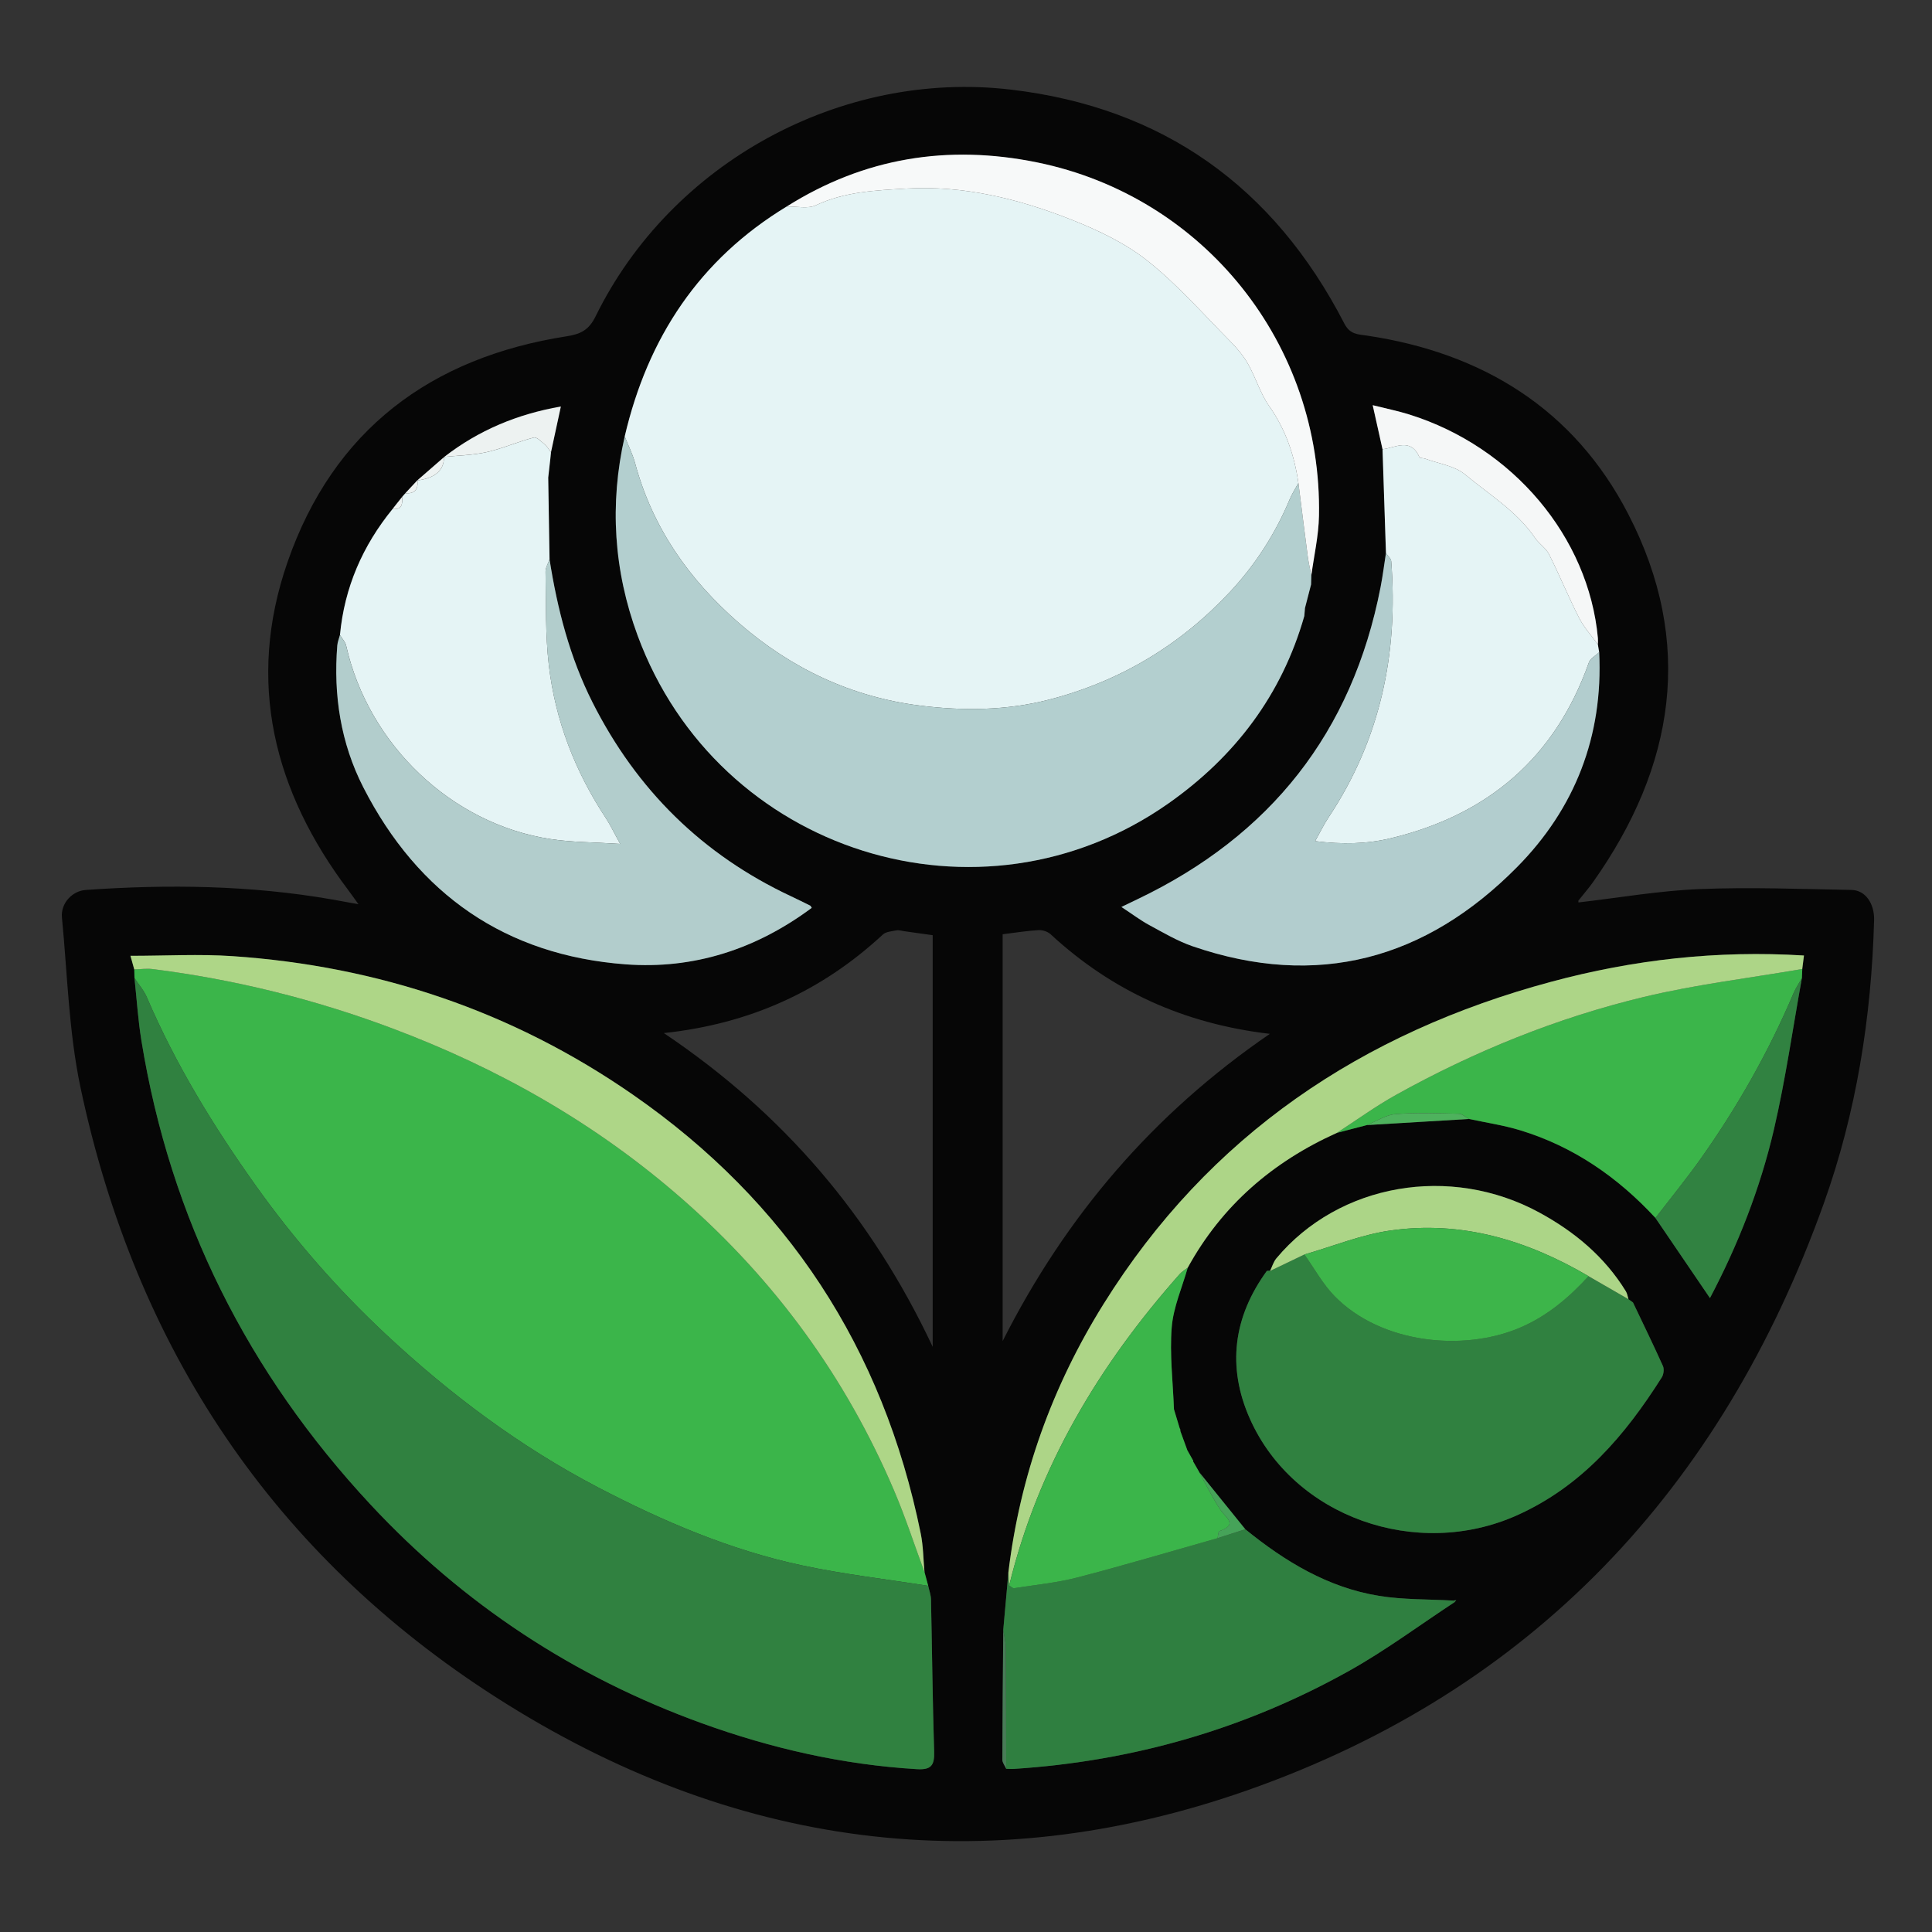 <?xml version="1.0" encoding="UTF-8"?><svg id="Layer_1" xmlns="http://www.w3.org/2000/svg" viewBox="0 0 1000 1000"><rect x="0" y="0" width="1000" height="1000" fill="#333333" stroke="none"/><defs><style>.cls-1{fill:#4eb25d;}.cls-2{fill:#487c57;}.cls-3{fill:#3bb54a;}.cls-4{fill:#f5f7f7;}.cls-5{fill:#46a359;}.cls-6{fill:#e5f4f5;}.cls-7{fill:#b2cdce;}.cls-8{fill:#edf2f1;}.cls-9{fill:#aed687;}.cls-10{fill:#add587;}.cls-11{fill:#318241;}.cls-12{fill:#3db54a;}.cls-13{fill:#f7f9f9;}.cls-14{fill:#acd587;}.cls-15{fill:#2f7f40;}.cls-16{fill:#b3cfcf;}.cls-17{fill:#308140;}.cls-18{fill:#b2cdcc;}.cls-19{fill:#060606;}</style></defs><path class="cls-19" d="M817.03,467.1c21.03-2.43,41.73-6.06,62.55-6.91,26.22-1.07,52.54-.04,78.81,.44,7.13,.13,11.88,7.09,11.64,15.65-1.38,50.25-9.16,99.49-26.09,146.77-52.93,147.79-151.11,251.85-298.3,303.6-136.09,47.84-267.2,29.65-388.46-47.85-115.51-73.83-186.91-180.71-215.5-315.87-6.08-28.73-6.78-58.64-9.62-88.04-.71-7.4,5.37-13.76,12.29-14.25,42.7-2.99,85.27-2.45,127.58,4.92,3.94,.69,7.86,1.43,13.61,2.47-2.32-3.22-3.71-5.22-5.17-7.16-38.69-51.27-53-108.02-31.57-169.86,23.76-68.56,74.29-106.01,144.51-116.95,7.26-1.13,11.49-3.23,14.97-10.31,39.03-79.55,127.11-127.7,214.93-117.37,78.69,9.26,136.11,50.23,172.63,121.11,2.95,5.73,7.12,5.53,11.74,6.22,59.68,8.93,107.09,37.91,135.22,92.4,34.35,66.54,24.18,130.53-18.24,190.46-2.33,3.3-5.03,6.33-7.53,9.51-.13,.17-.02,.53-.02,1.03Zm-202.59,283.3l.05,.02c-1.19-3.26-2.38-6.53-3.57-9.79,.09-.5-.01-.95-.31-1.35-.99-3.29-1.98-6.58-2.97-9.86-.52-14.14-2.28-28.38-1.16-42.39,.83-10.44,5.38-20.57,8.27-30.84,17.74-32.3,44.06-54.89,77.17-69.8l15.59-4.05c17.62-1.05,35.24-2.11,52.86-3.16,8.86,1.92,17.89,3.24,26.54,5.88,27.51,8.39,50.45,24.25,69.97,45.37,9.42,13.85,18.85,27.7,28.2,41.44,14.32-27.11,25.99-56.56,33.16-87.48,5.97-25.75,9.7-52.03,14.41-78.08l.21-4.76c.28-2.2,.56-4.41,.88-6.99-45.05-2.78-88.29,2.15-130.78,13.58-97.84,26.32-177.15,79.17-231.82,166.93-26.53,42.59-43.17,88.8-49.19,138.84-.89,9.95-1.78,19.9-2.67,29.84-.18,22.36-.41,44.72-.46,67.08,0,1.56,1.3,3.13,1.99,4.69,1.34,.02,2.68,.14,4.01,.05,61.54-3.99,119.59-20.63,173.52-50.78,18.89-10.56,36.4-23.62,54.54-35.53,.29-.33,.57-.67,.86-1-.55,.06-1.11,.13-1.66,.19-12.81-.74-25.79-.4-38.39-2.45-26.35-4.29-48.61-17.77-69.12-34.46-7.98-9.87-15.95-19.75-23.93-29.62l.08,.03c-1.07-1.87-2.15-3.74-3.22-5.61,.17-.31,.11-.57-.18-.77-.96-1.72-1.92-3.44-2.89-5.16ZM216.04,248.59l-6.29,6.75-1.56,1.77c-1.67,2.11-3.35,4.22-5.02,6.33-15.48,19.01-24.92,40.6-27.23,65.23-.47,1.8-1.22,3.57-1.37,5.39-2.08,25.7,1.8,50.62,13.46,73.43,28.43,55.61,73.87,86.98,135.73,91.64,35.33,2.66,67.66-7.85,96.39-29.24-.46-.69-.55-1.03-.76-1.13-3.34-1.65-6.67-3.32-10.05-4.9-45.66-21.42-79.74-54.92-102.63-100.24-11.82-23.4-18.23-48.42-22.29-74.18-.23-14.08-.46-28.17-.69-42.25l1.1-9.76,.32-3.27c1.64-7.59,3.28-15.18,5.13-23.75-22.67,3.97-42.61,12.34-60.34,26.08l-.19,.16-13.8,12.01,.07-.08Zm441.53,409.11c-.61,.03-1.22,.06-1.82,.09-17.35,23.84-20.77,49.67-8.78,76.6,22.68,50.9,86.39,73.19,138.29,49.9,33.47-15.02,55.84-41.28,74.89-71.39,.96-1.51,1.29-4.29,.58-5.87-4.97-11.05-10.29-21.95-15.5-32.89-.83-.6-1.66-1.19-2.49-1.79l.16,.12c-.43-1.37-.61-2.91-1.34-4.09-11.04-17.96-26.59-30.86-44.82-40.78-46.03-25.06-103.66-15.09-136.08,23.72-1.52,1.81-2.21,4.34-3.28,6.53l.2-.14Zm58.02-425.17c.59,17.91,1.19,35.81,1.78,53.72-.92,5.88-1.64,11.8-2.78,17.63-14.67,75.43-57.22,128.69-125.55,161.42-2.54,1.22-5.08,2.44-8.6,4.14,5.53,3.63,9.83,6.9,14.52,9.43,7.3,3.95,14.58,8.26,22.37,10.93,64.45,22.15,120.65,6.82,167.95-41.05,29.88-30.24,44.58-67.72,42.46-111.13l-.67-4.05c.01-1.08,.12-2.17,.02-3.23-4.8-52.38-44-98.97-97.56-115.78-5.96-1.87-12.11-3.1-19.02-4.84,1.91,8.58,3.5,15.7,5.09,22.81Zm-40.48,86.31c.11-1.36,.23-2.71,.34-4.07l-.07,.23c1.08-4.16,2.15-8.32,3.23-12.49,.04-1.53,.08-3.07,.12-4.6,1.38-10.3,3.78-20.58,3.97-30.91,1.66-88.8-59.47-165.31-145.89-182.95-46.08-9.41-89.43-2.48-129.59,22.82-45.08,27.32-71.93,67.8-83.88,119.02-7.97,35.04-5.67,69.58,6.7,103.09,41.51,112.46,177.35,155.36,274.81,86.79,34.23-24.08,58.56-55.93,70.25-96.94Zm-196.57,494.98c-.62-6.69-.63-13.52-1.96-20.06-19.47-95.91-69.21-171.77-148.91-227.1-62.39-43.31-131.92-66.63-207.29-71.76-17.23-1.17-34.61-.17-52.85-.17,.74,2.66,1.35,4.85,1.97,7.04,.04,1.5,.07,3,.11,4.5,1.17,10.75,1.84,21.59,3.57,32.25,14.98,92.43,55.32,172.24,118.56,240.18,48.08,51.65,105.49,89.37,171.56,113.26,35.98,13.01,72.97,21.47,111.27,23.75,7.34,.44,9.16-1.9,8.94-9-.82-26.27-1.06-52.56-1.63-78.84-.05-2.36-.95-4.7-1.45-7.05-.63-2.34-1.26-4.67-1.89-7.01Zm-134.94-279.1c61.77,41.5,107.32,94.72,139.17,162.41v-213.07c-5.29-.74-10.04-1.42-14.8-2.08-1.33-.18-2.73-.66-3.98-.42-2.42,.47-5.4,.65-7.04,2.17-31.62,29.31-68.74,46.21-113.35,50.99Zm175.37,159.42c32.68-64.68,77.8-117.57,138.3-159.02-44.7-5.26-81.82-22.32-113.48-51.55-1.51-1.39-4.18-2.26-6.24-2.14-6.11,.37-12.17,1.35-18.58,2.14v210.57Z"/><path class="cls-6" d="M323.35,225.9c11.95-51.22,38.8-91.7,83.88-119.02,5.07-.12,10.86,1.35,15.07-.64,14.92-7.03,30.95-7.71,46.62-8.63,29.7-1.75,58.35,5.28,85.79,16.15,13.82,5.48,27.84,12.15,39.4,21.34,15.47,12.3,28.71,27.47,42.72,41.61,3.49,3.52,6.79,7.48,9.22,11.79,3.98,7.05,6.29,15.2,10.9,21.73,8.52,12.08,13.01,25.38,15.11,39.78-1.53,2.83-3.32,5.55-4.55,8.51-7.46,17.86-17.84,33.91-30.93,47.91-25.78,27.58-56.95,46.21-93.41,55.66-22.13,5.73-44.72,5.92-66.96,3.13-35.26-4.42-66.53-19.06-93.64-42.65-25.8-22.45-44.77-49.23-53.83-82.77-1.29-4.77-3.57-9.28-5.39-13.9Z"/><path class="cls-3" d="M69.61,506.26c-.04-1.5-.07-3-.11-4.5,3.19-.08,6.44-.56,9.58-.17,42.39,5.35,83.66,15.58,123.68,30.58,55.21,20.7,105.88,49.41,150.57,88.6,47.77,41.9,84.42,92,109.44,150.71,5.89,13.83,10.55,28.2,15.78,42.33,.63,2.34,1.26,4.67,1.89,7.01-21.82-3.46-43.84-5.98-65.42-10.6-37.1-7.94-71.94-22.85-105.46-40.34-40.3-21.03-76.64-48.21-109.93-79.33-24.99-23.36-47.45-49.1-67.37-77.07-21.79-30.61-41.35-62.52-56.22-97.23-1.54-3.6-4.25-6.68-6.42-9.99Z"/><path class="cls-17" d="M69.61,506.26c2.17,3.32,4.88,6.4,6.42,9.99,14.87,34.72,34.43,66.62,56.22,97.23,19.92,27.97,42.38,53.71,67.37,77.07,33.3,31.12,69.64,58.29,109.93,79.33,33.51,17.49,68.35,32.39,105.46,40.34,21.58,4.62,43.6,7.14,65.42,10.6,.5,2.35,1.4,4.69,1.45,7.05,.57,26.28,.81,52.57,1.63,78.84,.22,7.1-1.6,9.44-8.94,9-38.3-2.28-75.29-10.74-111.27-23.75-66.07-23.9-123.49-61.61-171.56-113.26-63.24-67.94-103.57-147.75-118.56-240.18-1.73-10.66-2.41-21.5-3.57-32.25Z"/><path class="cls-16" d="M323.35,225.9c1.82,4.63,4.1,9.13,5.39,13.9,9.06,33.54,28.03,60.33,53.83,82.77,27.12,23.59,58.39,38.23,93.64,42.65,22.24,2.79,44.83,2.6,66.96-3.13,36.46-9.45,67.63-28.08,93.41-55.66,13.09-14.01,23.47-30.05,30.93-47.91,1.24-2.96,3.02-5.68,4.55-8.5,1.61,12.69,3.18,25.38,4.85,38.06,.44,3.3,1.2,6.56,1.82,9.84-.04,1.53-.08,3.07-.12,4.6-1.08,4.16-2.15,8.32-3.23,12.49l.07-.23c-.11,1.36-.23,2.71-.34,4.07-11.69,41.01-36.03,72.85-70.25,96.94-97.46,68.57-233.3,25.67-274.81-86.79-12.37-33.52-14.67-68.05-6.7-103.09Z"/><path class="cls-17" d="M845.22,674.14c5.21,10.94,10.53,21.84,15.5,32.89,.71,1.58,.37,4.36-.58,5.87-19.05,30.11-41.41,56.37-74.89,71.39-51.9,23.28-115.61,.99-138.29-49.9-12-26.93-8.57-52.76,8.78-76.6,.61-.03,1.22-.06,1.82-.09l-.2,.14c5.93-2.84,11.85-5.68,17.78-8.53,5.18,7.26,9.54,15.36,15.7,21.64,23.96,24.42,66.33,28.8,95.75,16.31,14.23-6.04,25.4-15.57,35.63-26.72l20.66,11.92-.16-.12c.83,.6,1.66,1.19,2.49,1.79Z"/><path class="cls-6" d="M208.2,257.12l1.56-1.77c4.75,.28,6.88-1.94,6.29-6.75l-.07,.08c9.11-1.1,13.94-5.3,13.8-12.01l.19-.16c7.36-.78,14.88-.87,22.05-2.51,8.22-1.87,16.07-5.38,24.26-7.51,1.54-.4,4.02,2.19,5.82,3.7,1.25,1.06,2.07,2.63,3.08,3.98-.11,1.09-.22,2.18-.32,3.27-.37,3.25-.73,6.51-1.1,9.76,.23,14.08,.46,28.17,.69,42.25-.73,2.18-2.12,4.37-2.08,6.54,.33,16.13-.16,32.38,1.71,48.34,3.36,28.62,13.59,54.98,29.46,79.03,2.29,3.47,4.07,7.28,7.48,13.44-13.67-.9-25.07-.81-36.21-2.52-51.14-7.85-94.13-48.89-105.62-100.04-.45-2-2.12-3.71-3.22-5.56,2.31-24.64,11.75-46.22,27.23-65.23,5.01,.6,5.15-2.76,5.02-6.33Z"/><path class="cls-15" d="M519.28,843.76c.89-9.95,1.78-19.9,2.67-29.84,.14,2.24,.27,4.48,.41,6.71,.86,.5,1.81,1.53,2.58,1.41,11.01-1.72,22.21-2.81,32.96-5.6,24.22-6.3,48.23-13.47,72.32-20.28,4.79-1.54,9.58-3.07,14.37-4.61,20.51,16.69,42.78,30.17,69.12,34.46,12.6,2.05,25.58,1.71,38.39,2.45,.26,.28,.53,.55,.8,.81-18.14,11.92-35.66,24.97-54.55,35.53-53.94,30.15-111.98,46.8-173.52,50.78-1.33,.09-2.67-.03-4.01-.05-.07-21.07-.09-42.14-.27-63.22-.02-2.85-.83-5.7-1.27-8.55Z"/><path class="cls-6" d="M717.37,286.25c-.59-17.91-1.19-35.81-1.78-53.72,6.8-.78,14.55-6.2,19.11,4.11,.26,.58,1.99,.41,2.97,.77,7,2.61,15.28,3.68,20.71,8.22,12.44,10.41,26.72,18.92,36.16,32.81,2.08,3.06,5.62,5.22,7.24,8.44,5.46,10.87,10.07,22.17,15.59,33,2.52,4.94,6.42,9.16,9.69,13.7,.22,1.35,.45,2.7,.67,4.05-1.81,1.72-4.56,3.11-5.31,5.22-17.54,49.64-52.57,79.02-102.6,91.04-12.47,3-25.11,3.23-39.11,1.49,2.73-4.88,4.56-8.71,6.88-12.2,26.79-40.23,36.23-84.81,32.5-132.67-.12-1.48-1.79-2.84-2.73-4.25Z"/><path class="cls-18" d="M175.95,328.68c1.1,1.85,2.77,3.56,3.22,5.56,11.5,51.14,54.48,92.19,105.62,100.04,11.13,1.71,22.54,1.62,36.21,2.52-3.4-6.16-5.19-9.97-7.48-13.44-15.86-24.05-26.1-50.41-29.46-79.03-1.87-15.96-1.38-32.22-1.71-48.34-.04-2.16,1.35-4.36,2.08-6.54,4.06,25.76,10.47,50.78,22.29,74.18,22.88,45.31,56.97,78.82,102.63,100.24,3.37,1.58,6.71,3.25,10.05,4.9,.21,.1,.31,.44,.76,1.13-28.72,21.39-61.06,31.9-96.39,29.24-61.86-4.66-107.3-36.02-135.73-91.64-11.66-22.81-15.54-47.73-13.46-73.43,.15-1.82,.9-3.59,1.37-5.39Z"/><path class="cls-7" d="M717.37,286.25c.95,1.41,2.62,2.77,2.73,4.25,3.73,47.86-5.71,92.43-32.5,132.67-2.32,3.49-4.15,7.32-6.88,12.2,13.99,1.74,26.64,1.51,39.11-1.49,50.03-12.02,85.07-41.4,102.6-91.04,.75-2.11,3.49-3.5,5.31-5.22,2.12,43.41-12.58,80.89-42.46,111.13-47.3,47.88-103.5,63.2-167.95,41.05-7.79-2.68-15.06-6.98-22.37-10.93-4.69-2.53-8.98-5.8-14.52-9.43,3.53-1.7,6.06-2.92,8.6-4.14,68.33-32.73,110.88-85.99,125.55-161.42,1.14-5.84,1.86-11.75,2.78-17.63Z"/><path class="cls-3" d="M932.86,501.55c-.07,1.59-.14,3.17-.21,4.76-1.44,2.57-3.14,5.03-4.29,7.73-12.92,30.38-29.07,58.93-48.11,85.77-7.43,10.47-15.56,20.42-23.37,30.61-19.53-21.12-42.46-36.98-69.97-45.37-8.64-2.64-17.68-3.96-26.53-5.88-1.77-.94-3.53-2.66-5.32-2.7-10.91-.24-21.87-.7-32.71,.19-5.06,.41-9.89,3.69-14.82,5.67-5.2,1.35-10.39,2.7-15.59,4.05,10.19-6.59,20.06-13.79,30.65-19.68,40.54-22.55,83.3-39.88,128.26-50.69,26.96-6.48,54.67-9.76,82.04-14.48Z"/><path class="cls-9" d="M478.54,813.82c-5.23-14.12-9.88-28.5-15.78-42.33-25.02-58.71-61.66-108.81-109.44-150.71-44.69-39.19-95.36-67.9-150.57-88.6-40.01-15-81.29-25.23-123.68-30.58-3.14-.4-6.38,.09-9.58,.17-.61-2.19-1.22-4.38-1.97-7.04,18.25,0,35.62-1,52.85,.17,75.37,5.13,144.9,28.44,207.29,71.76,79.7,55.33,129.44,131.19,148.91,227.1,1.33,6.55,1.33,13.37,1.96,20.06Z"/><path class="cls-10" d="M932.86,501.55c-27.37,4.72-55.08,8-82.04,14.48-44.95,10.81-87.72,28.14-128.26,50.69-10.58,5.89-20.45,13.08-30.65,19.68-33.1,14.91-59.43,37.49-77.16,69.79-1.4,1.1-3.01,2.01-4.18,3.33-41.57,46.88-73.15,99.37-88.23,161.11-.14-2.24-.27-4.47-.41-6.71,6.02-50.04,22.66-96.25,49.19-138.84,54.67-87.75,133.99-140.61,231.82-166.93,42.49-11.43,85.73-16.36,130.78-13.58-.32,2.58-.6,4.78-.88,6.99Z"/><path class="cls-3" d="M522.35,820.63c15.08-61.73,46.66-114.23,88.23-161.11,1.17-1.32,2.78-2.23,4.18-3.33-2.9,10.27-7.44,20.41-8.28,30.85-1.12,14.01,.64,28.25,1.16,42.39,.99,3.29,1.98,6.58,2.97,9.86,.3,.41,.4,.86,.31,1.36,1.19,3.26,2.38,6.53,3.57,9.79l-.05-.02c.96,1.72,1.93,3.44,2.89,5.16,.29,.2,.35,.46,.18,.78,1.07,1.87,2.15,3.74,3.22,5.6l-.08-.03c3.62,6.51,6.91,13.24,10.98,19.45,2.72,4.17,9.48,7.65-.44,11.14-.66,.23-.67,2.38-.97,3.64-24.09,6.81-48.1,13.98-72.32,20.28-10.75,2.8-21.95,3.88-32.96,5.6-.77,.12-1.71-.91-2.58-1.41Z"/><path class="cls-13" d="M678.73,297.91c-.61-3.28-1.38-6.53-1.82-9.84-1.67-12.68-3.24-25.37-4.85-38.06-2.1-14.4-6.59-27.7-15.11-39.78-4.61-6.53-6.92-14.68-10.9-21.73-2.43-4.31-5.73-8.27-9.22-11.79-14.01-14.13-27.25-29.31-42.72-41.61-11.56-9.19-25.58-15.87-39.4-21.34-27.44-10.87-56.1-17.9-85.79-16.15-15.67,.92-31.7,1.6-46.62,8.63-4.21,1.98-10,.52-15.07,.64,40.15-25.3,83.5-32.23,129.59-22.82,86.42,17.64,147.55,94.14,145.89,182.95-.19,10.32-2.59,20.61-3.97,30.91Z"/><path class="cls-11" d="M856.87,630.43c7.81-10.19,15.95-20.14,23.37-30.61,19.04-26.84,35.19-55.39,48.11-85.77,1.15-2.7,2.85-5.16,4.29-7.73-4.72,26.05-8.44,52.33-14.42,78.08-7.17,30.93-18.84,60.37-33.16,87.48-9.35-13.74-18.78-27.59-28.2-41.44Z"/><path class="cls-14" d="M675.15,649.32c-5.93,2.84-11.85,5.68-17.78,8.53,1.07-2.19,1.76-4.71,3.28-6.53,32.42-38.81,90.05-48.77,136.08-23.72,18.23,9.92,33.77,22.82,44.82,40.78,.73,1.19,.91,2.72,1.34,4.09-6.89-3.97-13.77-7.95-20.66-11.92-31.81-18.68-65.81-28.91-102.7-23.62-15.07,2.16-29.6,8.14-44.38,12.39Z"/><path class="cls-4" d="M827.06,333.58c-3.27-4.54-7.18-8.76-9.69-13.7-5.52-10.83-10.13-22.13-15.59-33-1.62-3.22-5.16-5.38-7.24-8.44-9.44-13.89-23.72-22.4-36.16-32.81-5.43-4.54-13.71-5.62-20.71-8.22-.98-.36-2.71-.19-2.97-.77-4.55-10.31-12.31-4.89-19.11-4.11-1.59-7.11-3.17-14.23-5.09-22.81,6.91,1.74,13.06,2.97,19.02,4.84,53.56,16.81,92.77,63.4,97.56,115.78,.1,1.07,0,2.16-.02,3.23Z"/><path class="cls-8" d="M285.17,234.15c-1.01-1.34-1.83-2.92-3.08-3.98-1.79-1.51-4.27-4.1-5.82-3.7-8.18,2.13-16.03,5.64-24.26,7.51-7.17,1.63-14.69,1.73-22.05,2.51,17.73-13.74,37.67-22.11,60.34-26.08-1.85,8.57-3.49,16.16-5.13,23.75Z"/><path class="cls-5" d="M630.21,796.15c.31-1.26,.31-3.41,.97-3.64,9.93-3.49,3.17-6.97,.44-11.14-4.06-6.21-7.36-12.94-10.98-19.45,7.98,9.87,15.95,19.74,23.93,29.62-4.79,1.54-9.58,3.07-14.37,4.61Z"/><path class="cls-1" d="M707.51,582.34c4.93-1.98,9.76-5.25,14.82-5.67,10.84-.89,21.81-.43,32.71-.19,1.79,.04,3.55,1.76,5.32,2.7-17.62,1.05-35.24,2.11-52.86,3.16Z"/><path class="cls-2" d="M519.28,843.76c.44,2.85,1.24,5.7,1.27,8.55,.18,21.07,.2,42.14,.27,63.22-.69-1.56-1.99-3.13-1.99-4.69,.05-22.36,.27-44.72,.46-67.08Z"/><path class="cls-8" d="M229.77,236.66c.14,6.71-4.69,10.91-13.8,12.01,4.6-4,9.2-8.01,13.8-12.01Z"/><path class="cls-5" d="M610.61,739.28c-.99-3.29-1.98-6.58-2.97-9.86,.99,3.29,1.98,6.58,2.97,9.86Z"/><path class="cls-8" d="M283.74,247.19c.37-3.25,.73-6.51,1.1-9.76-.37,3.25-.73,6.51-1.1,9.76Z"/><path class="cls-13" d="M675.38,315c1.08-4.16,2.15-8.32,3.23-12.49-1.08,4.16-2.15,8.32-3.23,12.49Z"/><path class="cls-8" d="M208.2,257.12c.12,3.57-.01,6.93-5.02,6.33,1.67-2.11,3.35-4.22,5.02-6.33Z"/><path class="cls-8" d="M216.04,248.59c.6,4.81-1.54,7.03-6.29,6.75l6.29-6.75Z"/><path class="cls-5" d="M614.49,750.43c-1.19-3.26-2.38-6.52-3.57-9.79,1.19,3.26,2.38,6.53,3.57,9.79Z"/><path class="cls-5" d="M617.33,755.56c-.96-1.72-1.93-3.44-2.89-5.16,.97,1.72,1.93,3.44,2.89,5.16Z"/><path class="cls-5" d="M620.73,761.94c-1.07-1.87-2.15-3.73-3.22-5.6,1.07,1.87,2.15,3.74,3.22,5.6Z"/><path class="cls-13" d="M675.11,318.84c.11-1.36,.23-2.71,.34-4.07-.11,1.36-.23,2.71-.34,4.07Z"/><path class="cls-14" d="M657.57,657.7c-.61,.03-1.21,.06-1.82,.09,.61-.03,1.22-.06,1.82-.09Z"/><path class="cls-14" d="M845.22,674.14c-.83-.6-1.66-1.19-2.49-1.79,.83,.6,1.66,1.19,2.49,1.79Z"/><path class="cls-15" d="M752.09,828.45c.55-.06,1.11-.13,1.66-.19-.29,.33-.57,.67-.86,1-.27-.26-.54-.54-.8-.81Z"/><path class="cls-12" d="M675.15,649.32c14.78-4.24,29.31-10.23,44.38-12.39,36.89-5.29,70.89,4.94,102.7,23.62-10.23,11.14-21.4,20.68-35.63,26.72-29.42,12.49-71.79,8.1-95.75-16.31-6.16-6.28-10.52-14.38-15.7-21.64Z"/></svg>